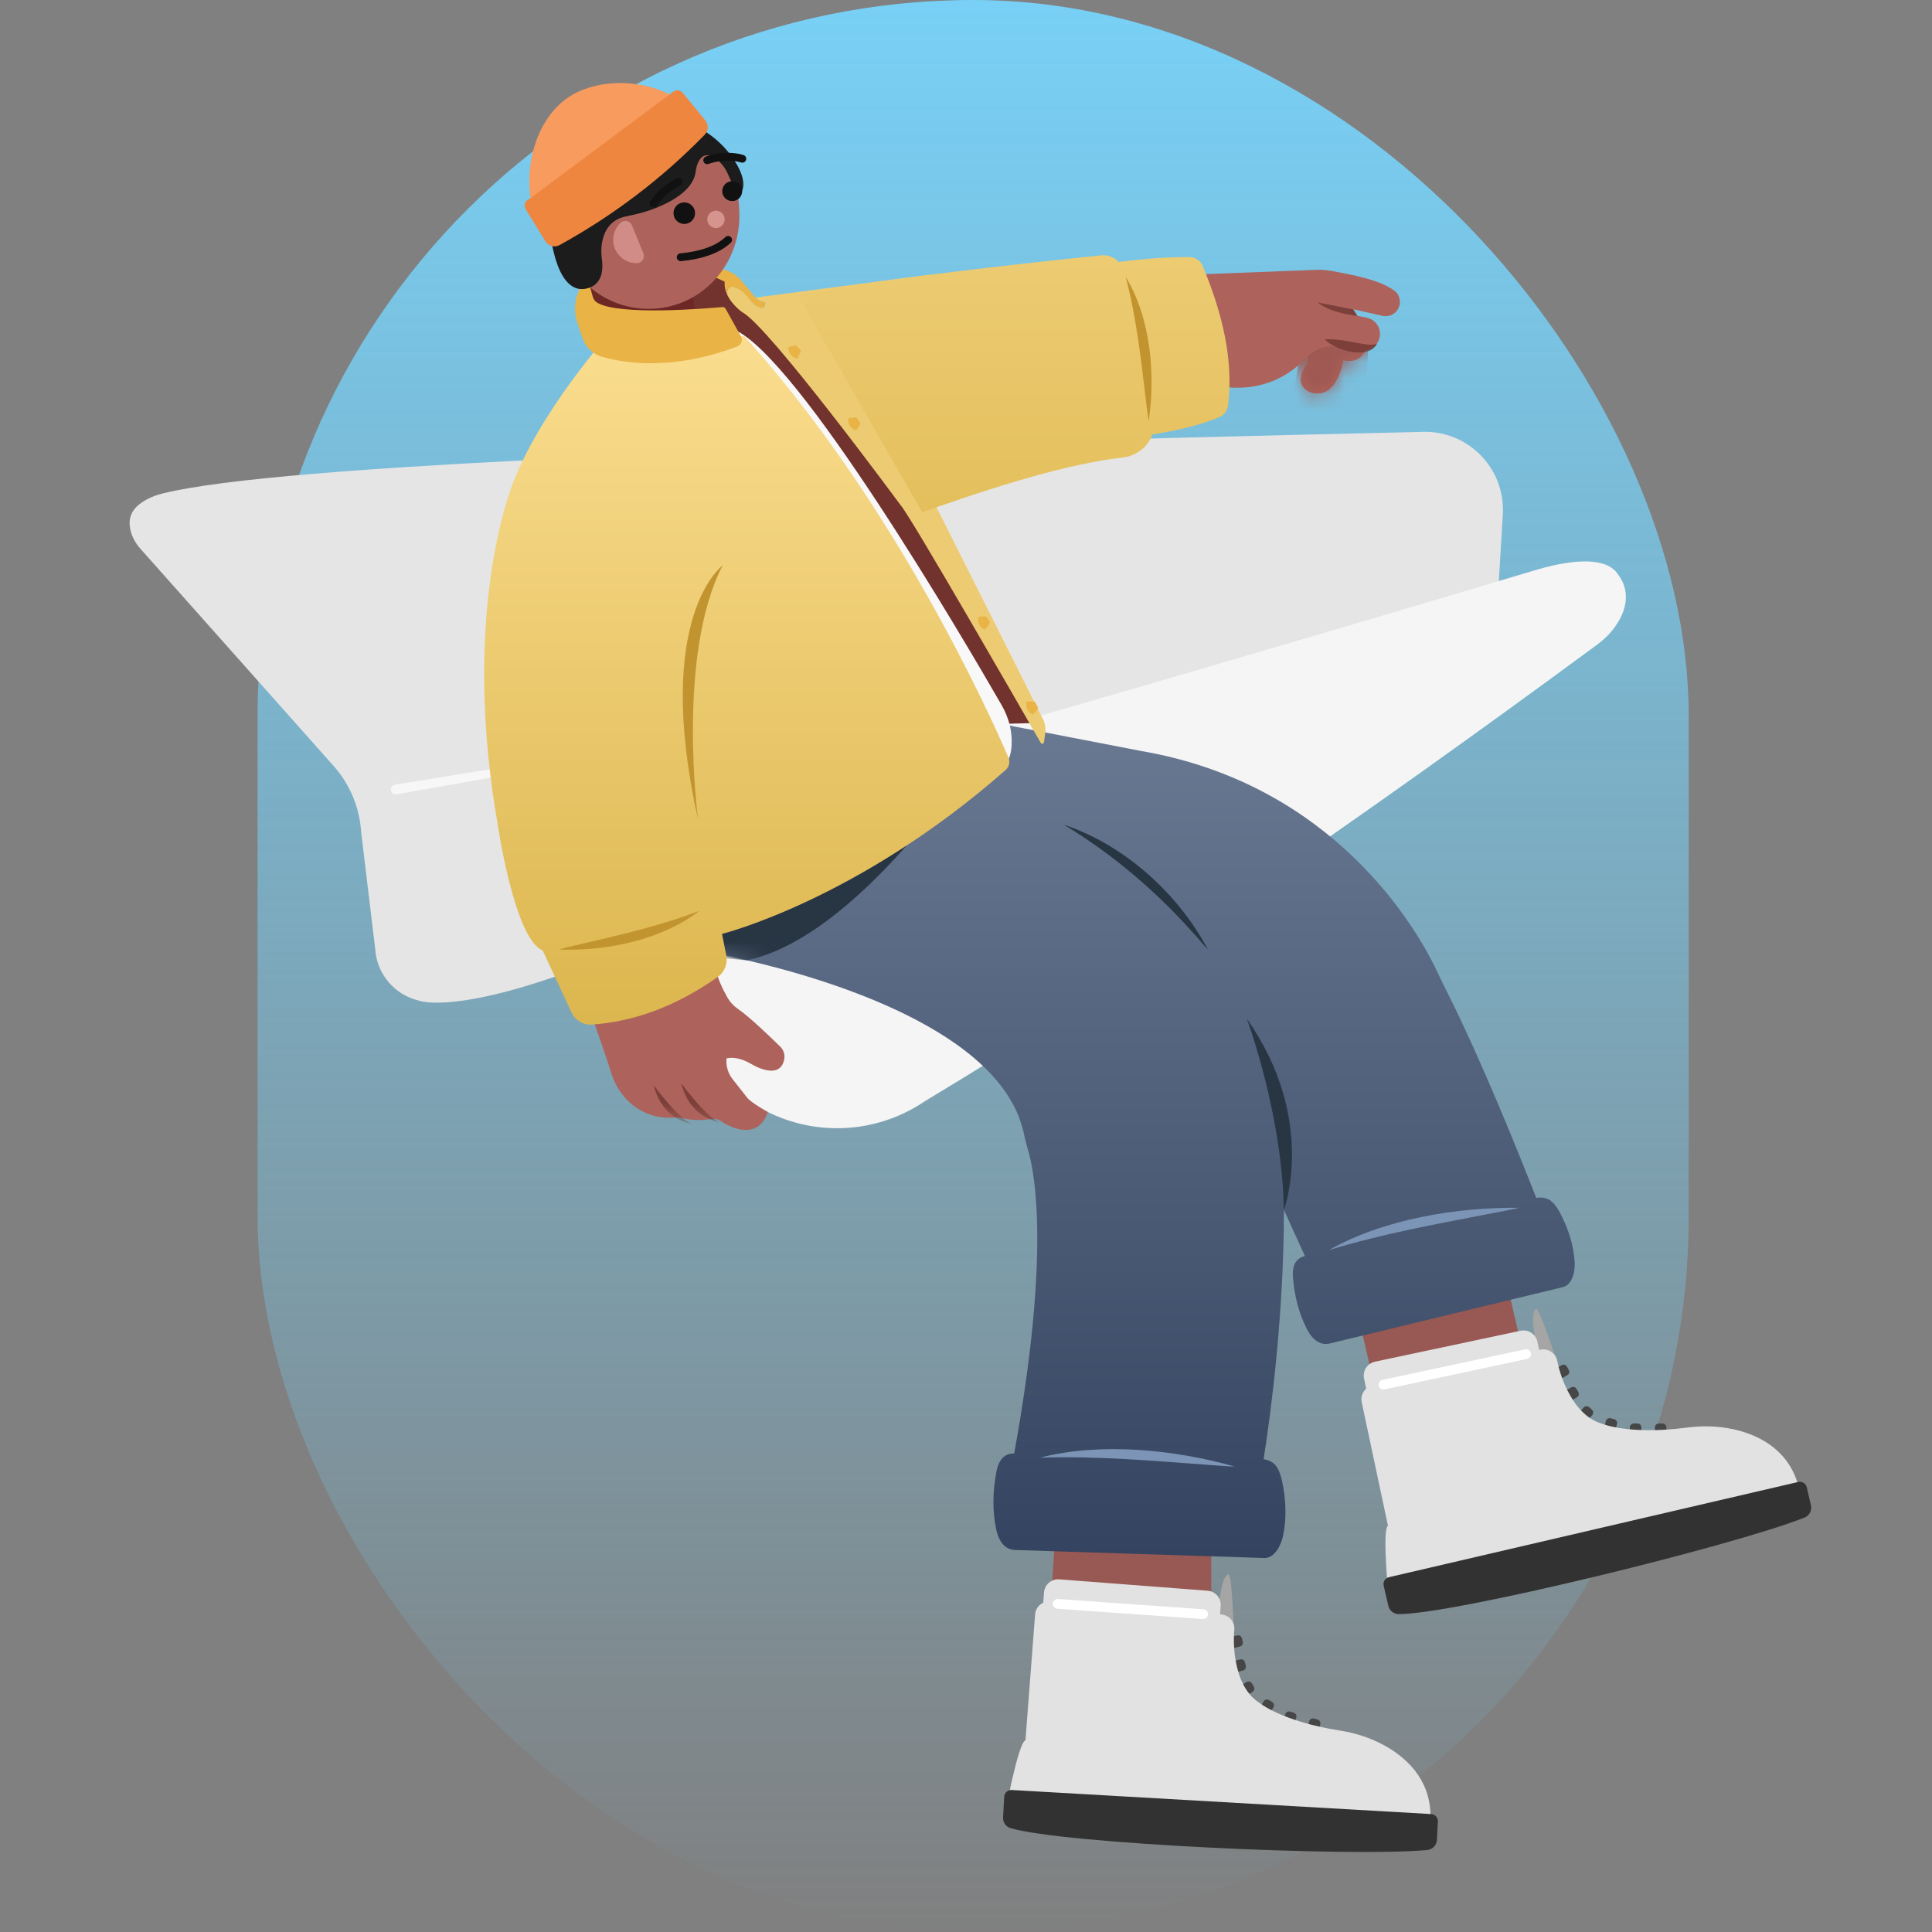 <svg width="120" height="120" viewBox="0 0 120 120" fill="none" xmlns="http://www.w3.org/2000/svg">
<rect x="0" y="0" width="120" height="120" fill="#808080" stroke="none"/>
<rect x="16" width="88.889" height="120" rx="44.444" fill="url(#paint0_linear_3302_53129)"/>
<path d="M86.624 18.071C85.704 17.353 83.795 17.033 82.732 16.834C82.407 16.773 82.077 16.749 81.747 16.761L74 17.059L75.885 24.011C79.401 24.523 81.177 22.142 81.177 22.142C81.378 22.417 81.141 22.654 81.141 22.654C80.17 24.137 81.543 24.411 81.543 24.411C83.099 24.741 83.429 22.378 83.429 22.378C84.411 22.584 84.734 21.941 84.804 21.764C85.234 21.713 85.603 21.398 85.695 20.949C85.809 20.391 85.447 19.847 84.889 19.733L84.309 19.614L84.052 19.209L85.872 19.617C86.376 19.731 86.879 19.386 86.939 18.869C86.939 18.852 86.944 18.833 86.944 18.816C86.969 18.53 86.852 18.243 86.624 18.066V18.071Z" fill="#AD635B"/>
<path d="M88.324 26.826C46.624 27.773 17.409 28.845 10.123 30.645C9.756 30.735 9.4 30.861 9.07 31.046C8.169 31.55 7.92 32.166 8.111 32.962C8.213 33.385 8.439 33.766 8.727 34.091L20.718 47.571C21.732 48.709 22.334 50.155 22.431 51.676L23.305 58.941C23.407 60.559 24.561 61.797 25.993 62.144C25.993 62.144 28.361 63.143 37.125 59.676C39.883 58.584 40.774 57.832 40.701 57.313L92.99 37.864L93.342 31.953C93.512 29.097 91.183 26.717 88.324 26.824V26.826Z" fill="#E5E5E5"/>
<path d="M100.484 35.653C101.404 36.873 100.89 38.113 100.319 38.919C100.004 39.362 99.609 39.743 99.169 40.066C84.706 50.713 70.663 60.45 57.44 68.401C54.387 70.475 50.423 70.635 47.215 68.816L41.521 65.586L44.772 63.999L31.84 53.617C59.533 46.2 95.127 35.478 95.484 35.376C98.107 34.619 99.676 34.765 100.339 35.471L100.484 35.653Z" fill="#F5F5F5"/>
<path opacity="0.7" d="M24.529 48.739L62.963 42.489C63.007 42.479 63.022 42.555 62.975 42.559L24.631 49.336C24.252 49.399 24.119 48.817 24.529 48.739Z" fill="white"/>
<path d="M75.232 101.169L65.199 100.693L65.638 93.773H75.232V101.169Z" fill="#985853"/>
<path d="M44.105 19.894C44.105 19.894 45.61 18.593 47.915 21.155L45.607 17.603C45.607 17.603 41.597 15.48 40.59 18.026C40.59 18.026 41.687 19.814 44.105 19.894Z" fill="#72322D"/>
<path d="M45.894 17.967C46.132 18.115 46.334 18.317 46.501 18.542C46.695 18.804 47.057 19.192 47.45 19.12L47.559 18.778C47.559 18.778 47.115 18.715 46.923 18.484L46.059 17.443C45.712 17.026 45.215 16.744 44.674 16.71C44.068 16.672 43.922 16.985 43.922 16.985L45.011 17.497C44.987 17.761 45.038 18.008 45.13 18.234C45.159 17.904 45.322 17.613 45.894 17.97V17.967Z" fill="#E9B346"/>
<path d="M93.18 77.924L83.973 80.066L85.632 87.198L94.839 85.056L93.18 77.924Z" fill="#985853"/>
<mask id="mask0_3302_53129" style="mask-type:luminance" maskUnits="userSpaceOnUse" x="74" y="16" width="13" height="9">
<path d="M86.624 18.079C85.704 17.361 83.795 17.04 82.732 16.841C82.407 16.781 82.077 16.756 81.747 16.769L74 17.067L75.885 24.018C79.401 24.53 81.177 22.15 81.177 22.15C81.378 22.424 81.141 22.662 81.141 22.662C80.17 24.145 81.543 24.419 81.543 24.419C83.099 24.749 83.429 22.386 83.429 22.386C84.411 22.592 84.734 21.949 84.804 21.772C85.234 21.721 85.603 21.405 85.695 20.956C85.809 20.398 85.447 19.855 84.889 19.741L84.309 19.622L84.052 19.217L85.872 19.624C86.376 19.738 86.879 19.394 86.939 18.877C86.939 18.86 86.944 18.841 86.944 18.824C86.969 18.537 86.852 18.251 86.624 18.074V18.079Z" fill="white"/>
</mask>
<g mask="url(#mask0_3302_53129)">
<path d="M80.619 22.72C80.619 22.72 81.88 21.087 83.212 21.618C83.212 21.618 84.336 22.067 84.969 21.766L84.806 25.575H80.16L80.616 22.72H80.619Z" fill="#9F5852"/>
</g>
<path d="M64.367 44.909L58.898 45.03L43.957 18.617L48.962 20.083C48.962 20.083 63.098 40.736 64.367 44.909Z" fill="#72322D"/>
<path d="M97.809 78.439C97.749 77.357 97.421 76.331 96.902 75.343C96.819 75.186 96.725 75.03 96.616 74.889C96.407 74.615 96.21 74.453 95.876 74.399C95.725 74.375 95.57 74.38 95.419 74.404C94.391 71.779 92.061 65.968 89.97 61.792C89.698 61.251 89.436 60.708 89.174 60.162C87.973 57.677 82.861 48.697 70.861 46.642L56.458 43.859C56.458 43.859 40.714 56.163 43.924 59.14C43.924 59.14 44.887 59.298 46.389 59.645C51.336 60.79 62.128 63.983 63.572 70.309C63.657 70.677 63.739 71.044 63.846 71.403C64.273 72.825 65.251 77.879 62.992 90.282H62.977C62.373 90.267 62.039 90.682 61.895 91.376C61.653 92.643 61.636 93.839 61.869 94.96C61.92 95.205 61.992 95.448 62.116 95.666C62.315 96.013 62.609 96.263 63.062 96.273L78.547 96.77C78.935 96.777 79.224 96.46 79.411 96.142C79.517 95.96 79.641 95.635 79.685 95.426C79.923 94.3 79.879 93.157 79.634 92.002C79.595 91.816 79.542 91.633 79.474 91.456C79.34 91.117 79.188 90.896 78.867 90.746C78.746 90.69 78.617 90.656 78.486 90.634C78.94 87.72 79.746 81.635 79.746 75.147L81.053 78.017L81.031 78.022C80.469 78.165 80.262 78.624 80.304 79.293C80.396 80.504 80.682 81.596 81.177 82.554C81.286 82.765 81.415 82.967 81.585 83.132C81.856 83.396 82.191 83.549 82.614 83.442L97.089 79.941C97.45 79.849 97.637 79.485 97.732 79.15C97.785 78.956 97.819 78.631 97.807 78.43L97.809 78.439Z" fill="url(#paint1_linear_3302_53129)"/>
<path d="M66.086 51.227C69.854 52.488 73.166 55.49 75.027 58.974C74.675 58.61 74.369 58.217 74.027 57.855C71.715 55.276 69.056 53.022 66.086 51.227Z" fill="#283543"/>
<path d="M64.765 44.641L58.166 31.502L57.768 17.059L46.93 18.48C47.121 18.711 47.565 18.774 47.565 18.774L47.456 19.116C47.063 19.189 46.704 18.801 46.508 18.539C46.34 18.313 46.141 18.112 45.901 17.964C45.326 17.607 45.166 17.898 45.137 18.228C45.423 18.929 46.107 19.395 46.107 19.395C47.738 20.237 55.958 31.405 55.958 31.405C56.545 32.044 63.492 44.136 64.642 46.138C64.695 46.23 64.831 46.201 64.846 46.097L64.921 45.536C64.962 45.228 64.911 44.915 64.77 44.639L64.765 44.641Z" fill="#ECCB72"/>
<path d="M74.705 16.518C74.566 16.186 74.246 15.97 73.885 15.968C72.509 15.958 71.036 16.072 69.491 16.271C69.214 15.977 68.814 15.815 68.394 15.859C62.039 16.514 53.55 17.479 49.559 18.341L57.284 31.817C61.913 30.171 66.431 28.784 69.731 28.417C70.594 28.323 71.301 27.747 71.58 26.981C73.144 26.745 74.625 26.379 75.743 25.906C76.037 25.782 76.233 25.508 76.275 25.193C76.626 22.39 75.942 19.496 74.7 16.518H74.705Z" fill="url(#paint2_linear_3302_53129)"/>
<path d="M62.272 47.546C62.272 47.546 62.782 47.437 62.835 46.24C62.874 45.389 62.646 44.547 62.221 43.809C59.875 39.733 49.556 22.111 45.574 20.461L62.272 47.546Z" fill="#F8F8F8"/>
<mask id="mask1_3302_53129" style="mask-type:luminance" maskUnits="userSpaceOnUse" x="43" y="43" width="55" height="54">
<path d="M97.805 78.439C97.745 77.357 97.417 76.331 96.898 75.343C96.816 75.186 96.721 75.03 96.612 74.889C96.403 74.615 96.207 74.453 95.872 74.399C95.721 74.375 95.566 74.38 95.415 74.404C94.387 71.779 92.058 65.968 89.966 61.792C89.694 61.251 89.432 60.708 89.17 60.162C87.969 57.677 82.857 48.697 70.857 46.642L56.454 43.859C56.454 43.859 40.71 56.163 43.92 59.14C43.92 59.14 44.883 59.298 46.385 59.645C51.332 60.79 62.124 63.983 63.568 70.309C63.653 70.677 63.736 71.044 63.842 71.403C64.269 72.825 65.247 77.879 62.988 90.282H62.974C62.37 90.267 62.035 90.682 61.892 91.376C61.649 92.643 61.632 93.839 61.865 94.96C61.916 95.205 61.989 95.448 62.112 95.666C62.311 96.013 62.605 96.263 63.059 96.273L78.543 96.77C78.931 96.777 79.22 96.46 79.407 96.142C79.514 95.96 79.637 95.635 79.681 95.426C79.919 94.3 79.875 93.157 79.63 92.002C79.591 91.816 79.538 91.633 79.47 91.456C79.337 91.117 79.184 90.896 78.863 90.746C78.742 90.69 78.614 90.656 78.483 90.634C78.936 87.72 79.742 81.635 79.742 75.147L81.049 78.017L81.028 78.022C80.465 78.165 80.258 78.624 80.3 79.293C80.392 80.504 80.678 81.596 81.173 82.554C81.282 82.765 81.411 82.967 81.581 83.132C81.853 83.396 82.187 83.549 82.61 83.442L97.085 79.941C97.446 79.849 97.633 79.485 97.728 79.15C97.781 78.956 97.815 78.631 97.803 78.43L97.805 78.439Z" fill="white"/>
</mask>
<g mask="url(#mask1_3302_53129)">
<path d="M60.152 47.547C60.152 47.547 53.208 58.206 46.388 59.647L44.369 59.45L44.34 57.505L60.154 47.547H60.152Z" fill="#283543"/>
</g>
<path d="M69.918 17.199C71.468 19.732 71.784 23.248 71.347 26.14C71.277 25.759 71.238 25.381 71.192 25.005C70.876 22.382 70.593 19.766 69.918 17.199Z" fill="#C2942F"/>
<path d="M97.439 85.083L97.324 84.886C97.257 84.77 97.109 84.73 96.993 84.797L96.415 85.131C96.299 85.198 96.259 85.346 96.326 85.462L96.44 85.66C96.507 85.776 96.656 85.816 96.772 85.749L97.35 85.415C97.466 85.348 97.505 85.2 97.439 85.083Z" fill="#464646"/>
<path d="M98.032 86.462L97.918 86.265C97.851 86.149 97.703 86.109 97.587 86.176L97.009 86.51C96.893 86.577 96.853 86.725 96.92 86.841L97.034 87.039C97.101 87.155 97.249 87.194 97.366 87.127L97.943 86.794C98.059 86.727 98.099 86.578 98.032 86.462Z" fill="#464646"/>
<path d="M98.879 87.56L98.71 87.406C98.611 87.316 98.458 87.322 98.368 87.421L97.918 87.914C97.827 88.013 97.834 88.166 97.933 88.257L98.101 88.41C98.2 88.501 98.354 88.494 98.444 88.395L98.894 87.903C98.985 87.804 98.978 87.65 98.879 87.56Z" fill="#464646"/>
<path d="M100.263 88.15L100.043 88.091C99.913 88.056 99.78 88.132 99.746 88.262L99.572 88.906C99.537 89.035 99.614 89.168 99.743 89.203L99.963 89.263C100.093 89.297 100.226 89.221 100.261 89.091L100.434 88.447C100.469 88.318 100.392 88.185 100.263 88.15Z" fill="#464646"/>
<path d="M101.705 88.414H101.477C101.343 88.414 101.234 88.523 101.234 88.657V89.324C101.234 89.458 101.343 89.567 101.477 89.567H101.705C101.839 89.567 101.948 89.458 101.948 89.324V88.657C101.948 88.523 101.839 88.414 101.705 88.414Z" fill="#464646"/>
<path d="M103.26 88.414H103.032C102.898 88.414 102.789 88.523 102.789 88.657V89.324C102.789 89.458 102.898 89.567 103.032 89.567H103.26C103.394 89.567 103.502 89.458 103.502 89.324V88.657C103.502 88.523 103.394 88.414 103.26 88.414Z" fill="#464646"/>
<path d="M95.447 81.309C95.447 81.309 94.496 81.115 96.474 87.363L96.784 84.796C96.784 84.796 95.717 81.552 95.447 81.309Z" fill="#A5A5A5"/>
<path d="M107.608 88.763C106.671 88.561 105.706 88.549 104.757 88.673C101.127 89.148 99.448 88.411 99.448 88.411C97.449 87.802 96.782 84.8 96.782 84.796L96.721 84.512C96.619 84.036 96.153 83.733 95.675 83.832L95.6 83.849L95.491 83.335C95.389 82.859 94.923 82.556 94.445 82.656L85.403 84.577C84.927 84.679 84.624 85.145 84.723 85.623L84.857 86.251C84.629 86.455 84.51 86.771 84.578 87.091L86.208 94.76C85.81 95.054 86.291 99.616 86.291 99.616L111.458 93.768L111.653 92.121C110.976 89.937 109.122 89.085 107.608 88.76V88.763Z" fill="#E2E2E2"/>
<path d="M112.48 93.498C112.555 93.818 112.383 94.141 112.077 94.262C107.599 96.033 90.248 100.275 86.873 100.255C86.567 100.255 86.303 100.042 86.233 99.743L85.942 98.491C85.886 98.253 86.034 98.018 86.271 97.962L111.692 92.047C111.929 91.991 112.165 92.139 112.221 92.377L112.48 93.495V93.498Z" fill="#323232"/>
<path d="M77.193 101.977L77.139 101.755C77.108 101.625 76.977 101.545 76.846 101.577L76.198 101.734C76.067 101.765 75.987 101.896 76.019 102.027L76.073 102.248C76.104 102.379 76.236 102.459 76.366 102.427L77.014 102.27C77.144 102.238 77.224 102.107 77.193 101.977Z" fill="#464646"/>
<path d="M77.38 103.469L77.327 103.248C77.295 103.117 77.164 103.037 77.034 103.069L76.385 103.226C76.255 103.258 76.175 103.389 76.207 103.519L76.26 103.741C76.292 103.871 76.423 103.951 76.553 103.919L77.202 103.762C77.332 103.731 77.412 103.599 77.38 103.469Z" fill="#464646"/>
<path d="M77.877 104.754L77.758 104.559C77.689 104.444 77.54 104.408 77.425 104.477L76.855 104.823C76.74 104.892 76.703 105.042 76.773 105.156L76.891 105.351C76.96 105.466 77.109 105.502 77.224 105.433L77.795 105.087C77.909 105.018 77.946 104.869 77.877 104.754Z" fill="#464646"/>
<path d="M79.015 105.714L78.82 105.595C78.706 105.525 78.557 105.561 78.487 105.676L78.138 106.245C78.068 106.359 78.104 106.508 78.219 106.578L78.413 106.697C78.527 106.767 78.677 106.731 78.747 106.617L79.095 106.048C79.165 105.934 79.129 105.784 79.015 105.714Z" fill="#464646"/>
<path d="M80.35 106.375L80.131 106.311C80.003 106.273 79.868 106.346 79.83 106.475L79.642 107.115C79.604 107.244 79.678 107.379 79.806 107.416L80.025 107.481C80.154 107.518 80.288 107.445 80.326 107.316L80.514 106.676C80.552 106.548 80.479 106.413 80.35 106.375Z" fill="#464646"/>
<path d="M81.838 106.805L81.62 106.74C81.491 106.703 81.356 106.776 81.318 106.905L81.13 107.545C81.092 107.673 81.166 107.808 81.294 107.846L81.513 107.91C81.642 107.948 81.777 107.875 81.814 107.746L82.003 107.106C82.04 106.977 81.967 106.842 81.838 106.805Z" fill="#464646"/>
<path d="M76.343 97.792C76.343 97.792 75.484 97.336 75.62 103.889L76.641 101.514C76.641 101.514 76.532 98.103 76.343 97.792Z" fill="#A5A5A5"/>
<path d="M85.913 108.374C85.071 107.918 84.147 107.632 83.203 107.484C79.588 106.918 78.183 105.737 78.183 105.737C76.436 104.589 76.645 101.522 76.645 101.515L76.666 101.224C76.703 100.739 76.341 100.316 75.856 100.278L75.778 100.273L75.82 99.749C75.856 99.263 75.495 98.841 75.009 98.802L65.792 98.096C65.307 98.06 64.884 98.421 64.846 98.907L64.797 99.547C64.52 99.678 64.317 99.945 64.292 100.273L63.693 108.09C63.227 108.26 62.402 112.773 62.402 112.773L88.199 114.263L88.851 112.737C88.817 110.451 87.279 109.112 85.918 108.372L85.913 108.374Z" fill="#E2E2E2"/>
<path d="M89.246 114.289C89.226 114.616 88.972 114.878 88.644 114.91C83.847 115.346 66.004 114.519 62.773 113.551C62.479 113.464 62.285 113.187 62.302 112.879L62.375 111.595C62.389 111.353 62.598 111.166 62.84 111.18L88.896 112.675C89.139 112.69 89.326 112.898 89.311 113.141L89.246 114.289Z" fill="#323232"/>
<path d="M77.449 63.289C77.449 63.289 79.647 69.197 79.745 75.154C79.745 75.154 81.843 69.539 77.449 63.289Z" fill="#283543"/>
<path d="M48.459 65.006C47.886 64.443 46.576 63.177 45.865 62.689C45.579 62.492 45.341 62.24 45.171 61.939C44.894 61.452 44.533 60.707 44.383 59.957C44.383 59.957 36.509 61.563 36.492 62.381C36.492 62.381 37.324 64.63 37.97 66.659C38.176 67.306 38.521 67.906 39.008 68.379C39.62 68.976 40.576 69.529 41.976 69.412C42.109 69.4 42.242 69.405 42.373 69.442C42.66 69.522 43.293 69.643 44.15 69.502C44.378 69.463 44.611 69.514 44.8 69.645C45.455 70.099 47.112 70.817 47.687 69.07C47.687 69.07 46.547 68.422 46.389 68.153C46.389 68.153 45.901 67.53 45.508 67.035C45.222 66.673 45.084 66.217 45.123 65.758V65.739C45.508 65.652 46.015 65.71 46.673 66.091C46.673 66.091 48.444 67.195 48.711 65.787C48.764 65.504 48.67 65.21 48.464 65.009L48.459 65.006Z" fill="#AD635B"/>
<path d="M62.469 47.815C62.683 47.625 62.751 47.32 62.639 47.058C61.533 44.488 55.579 31.228 46.237 20.89L37.877 20.684C37.877 20.684 33.373 25.738 31.762 30.277C30.396 34.128 29.236 41.518 30.884 51.039C30.884 51.039 31.93 58.321 33.708 59.036L35.494 62.877C35.722 63.367 36.227 63.678 36.765 63.639C39.366 63.457 41.972 62.521 44.583 60.679C45.007 60.38 45.211 59.854 45.112 59.344L44.845 58.005L44.874 57.998C44.874 57.998 53.283 55.904 62.472 47.817L62.469 47.815Z" fill="url(#paint3_linear_3302_53129)"/>
<path d="M44.885 35.117C44.885 35.117 40.539 38.291 43.356 50.893C43.356 50.893 42.002 40.683 44.885 35.117Z" fill="#C2942F"/>
<path d="M43.08 17.519C43.08 17.519 42.958 19.058 43.337 20.242L37.453 20.084L36.281 18.718L36.842 16.398L43.08 17.522V17.519Z" fill="#6D2826"/>
<path d="M45.924 13.549C45.851 16.66 43.403 19.183 40.29 19.183C37.177 19.183 34.656 16.662 34.656 13.549C34.656 10.436 37.277 6.988 40.387 6.988C43.498 6.988 46.009 9.917 45.924 13.549Z" fill="#AD635B"/>
<path d="M44.471 14.168C44.77 14.168 45.012 13.926 45.012 13.627C45.012 13.328 44.77 13.086 44.471 13.086C44.172 13.086 43.93 13.328 43.93 13.627C43.93 13.926 44.172 14.168 44.471 14.168Z" fill="#D5948E"/>
<path d="M42.276 16.22C42.153 16.22 42.048 16.125 42.036 16.001C42.024 15.868 42.121 15.749 42.255 15.737C43.531 15.615 44.475 15.273 45.059 14.723C45.156 14.63 45.309 14.635 45.401 14.732C45.494 14.829 45.489 14.985 45.392 15.074C44.727 15.7 43.686 16.086 42.301 16.22C42.293 16.22 42.286 16.22 42.276 16.22Z" fill="#111111"/>
<path d="M36.415 16.984L35.928 18.127C35.683 18.697 35.649 19.335 35.828 19.93C35.94 20.296 36.076 20.716 36.217 21.085C36.413 21.597 36.83 21.992 37.357 22.148C38.696 22.546 41.71 23.065 45.791 21.517C46.043 21.422 46.152 21.124 46.021 20.888L45.072 19.183C45.031 19.107 44.949 19.061 44.861 19.071C43.91 19.158 38.451 19.624 37.087 18.797C36.952 18.714 36.859 18.576 36.816 18.423L36.415 16.984Z" fill="#E9B346"/>
<path d="M38.092 15.029C38.15 15.696 38.686 16.252 39.351 16.334C39.424 16.344 39.494 16.346 39.564 16.344C39.873 16.337 40.079 16.021 39.962 15.735L39.254 13.998C39.137 13.711 38.771 13.631 38.545 13.84C38.235 14.131 38.05 14.556 38.092 15.027V15.029Z" fill="#D18C87"/>
<path d="M34.093 13.625C34.093 13.625 34.267 17.623 35.941 17.939C36.092 17.968 36.247 17.96 36.398 17.931C36.854 17.844 37.606 17.478 37.37 15.978C37.37 15.978 37.06 13.823 38.86 13.445C39.409 13.331 39.955 13.21 40.479 13.018C41.599 12.605 43.07 11.846 43.211 10.652C43.211 10.652 43.378 9.068 44.482 9.873C44.797 10.104 45.035 10.422 45.195 10.776L45.833 12.186C45.833 12.186 46.717 11.686 45.62 9.973C45.178 9.284 44.591 8.699 43.914 8.241C42.771 7.464 40.765 6.423 39.04 7.209C36.453 8.384 33.413 8.238 34.093 13.629V13.625Z" fill="#1C1C1C"/>
<path d="M35.883 5.713C33.617 6.773 32.583 9.718 32.952 12.297C35.844 10.704 38.724 8.517 41.592 5.858C39.777 4.975 37.569 4.924 35.883 5.713Z" fill="#F79B5E"/>
<path d="M32.953 12.3L32.798 12.397C32.592 12.525 32.529 12.795 32.655 13.001L33.875 14.988C34.06 15.287 34.445 15.393 34.754 15.223C38.099 13.382 41.108 11.096 43.774 8.364C44.007 8.124 44.022 7.746 43.811 7.486L42.416 5.775C42.268 5.593 42.001 5.559 41.814 5.7L41.598 5.86L32.958 12.3H32.953Z" fill="#EF863F"/>
<path d="M42.502 13.91C42.871 13.91 43.171 13.61 43.171 13.24C43.171 12.87 42.871 12.57 42.502 12.57C42.132 12.57 41.832 12.87 41.832 13.24C41.832 13.61 42.132 13.91 42.502 13.91Z" fill="#111111"/>
<path d="M45.478 12.491C45.82 12.491 46.097 12.214 46.097 11.873C46.097 11.531 45.82 11.254 45.478 11.254C45.136 11.254 44.859 11.531 44.859 11.873C44.859 12.214 45.136 12.491 45.478 12.491Z" fill="#111111"/>
<path d="M43.925 10.197C43.826 10.197 43.731 10.134 43.697 10.035C43.653 9.909 43.719 9.77 43.845 9.724C44.765 9.399 45.653 9.462 46.179 9.63C46.308 9.671 46.378 9.807 46.337 9.935C46.296 10.064 46.16 10.132 46.031 10.093C45.602 9.955 44.813 9.897 44.008 10.183C43.981 10.193 43.954 10.197 43.928 10.197H43.925Z" fill="#111111"/>
<path d="M60.752 38.395C60.74 38.555 60.764 38.866 61.087 39.069C61.133 39.099 61.194 39.084 61.228 39.043L61.453 38.761C61.48 38.727 61.485 38.679 61.466 38.64L61.31 38.351C61.291 38.315 61.255 38.293 61.213 38.293H60.861C60.803 38.293 60.755 38.337 60.752 38.395Z" fill="#E9B346"/>
<path d="M52.68 26.076C52.684 26.237 52.743 26.542 53.085 26.712C53.133 26.736 53.194 26.717 53.223 26.671L53.417 26.368C53.441 26.331 53.439 26.283 53.417 26.246L53.233 25.974C53.211 25.941 53.17 25.924 53.131 25.926L52.782 25.962C52.723 25.97 52.682 26.018 52.682 26.076H52.68Z" fill="#E9B346"/>
<path d="M48.964 21.66C48.986 21.818 49.073 22.119 49.43 22.253C49.481 22.272 49.539 22.245 49.563 22.197L49.726 21.874C49.745 21.835 49.741 21.787 49.712 21.753L49.501 21.5C49.474 21.469 49.432 21.454 49.394 21.464L49.049 21.537C48.993 21.549 48.955 21.602 48.962 21.66H48.964Z" fill="#E9B346"/>
<path d="M63.745 43.676C63.732 43.836 63.757 44.147 64.079 44.351C64.126 44.38 64.186 44.365 64.22 44.324L64.446 44.042C64.472 44.008 64.477 43.96 64.458 43.921L64.303 43.633C64.283 43.596 64.247 43.574 64.206 43.574H63.854C63.795 43.574 63.747 43.618 63.745 43.676Z" fill="#E9B346"/>
<path d="M40.589 12.872C40.54 12.872 40.492 12.857 40.45 12.828C40.341 12.751 40.315 12.6 40.392 12.491C40.819 11.884 41.372 11.406 42.04 11.076C42.158 11.016 42.304 11.067 42.365 11.186C42.425 11.305 42.374 11.45 42.256 11.511C41.654 11.809 41.176 12.222 40.79 12.77C40.744 12.838 40.669 12.872 40.591 12.872H40.589Z" fill="#111111"/>
<path d="M43.442 56.57C41.096 58.39 37.639 59.091 34.715 58.977C35.086 58.866 35.457 58.785 35.826 58.698C38.4 58.096 40.967 57.526 43.442 56.57Z" fill="#C2942F"/>
<path d="M64.606 90.537C68.381 89.564 72.979 90.04 76.703 91.091C76.191 91.076 75.686 91.032 75.182 90.996C71.661 90.736 68.143 90.423 64.606 90.537Z" fill="#7C95B6"/>
<path d="M82.538 77.648C85.922 75.721 90.496 74.974 94.359 75.017C93.861 75.139 93.361 75.228 92.864 75.323C89.397 75.993 85.92 76.612 82.535 77.648H82.538Z" fill="#7C95B6"/>
<path d="M74.728 100.559C74.728 100.559 74.713 100.559 74.706 100.559L65.673 99.921C65.505 99.909 65.379 99.764 65.391 99.599C65.404 99.431 65.549 99.305 65.717 99.317L74.75 99.955C74.917 99.968 75.043 100.113 75.031 100.278C75.019 100.438 74.885 100.559 74.728 100.559Z" fill="white"/>
<path d="M85.935 86.305C85.794 86.305 85.668 86.208 85.639 86.065C85.605 85.903 85.71 85.74 85.872 85.706L94.726 83.811C94.888 83.777 95.051 83.882 95.085 84.044C95.119 84.207 95.014 84.369 94.852 84.403L85.998 86.298C85.977 86.303 85.955 86.305 85.935 86.305Z" fill="white"/>
<path opacity="0.7" d="M81.842 18.785C81.842 18.785 82.466 19.401 84.307 19.622L84.05 19.22L81.84 18.785H81.842Z" fill="#672F2B"/>
<path opacity="0.7" d="M82.277 21.076C83.129 21.032 83.927 21.251 84.75 21.379C85.022 21.411 85.264 21.459 85.533 21.34C85.029 22.386 82.911 21.748 82.277 21.076Z" fill="#672F2B"/>
<mask id="mask2_3302_53129" style="mask-type:luminance" maskUnits="userSpaceOnUse" x="36" y="59" width="13" height="12">
<path d="M48.455 65.002C47.882 64.439 46.572 63.173 45.861 62.685C45.575 62.489 45.337 62.236 45.167 61.935C44.891 61.448 44.529 60.703 44.379 59.953C44.379 59.953 36.505 61.559 36.488 62.377C36.488 62.377 37.321 64.626 37.966 66.655C38.172 67.302 38.517 67.902 39.004 68.375C39.616 68.972 40.572 69.525 41.972 69.409C42.105 69.396 42.239 69.401 42.37 69.438C42.656 69.518 43.289 69.639 44.146 69.498C44.374 69.459 44.607 69.51 44.796 69.641C45.451 70.095 47.045 70.971 47.62 69.224C47.62 69.224 46.543 68.418 46.385 68.149C46.385 68.149 45.897 67.526 45.504 67.031C45.218 66.669 45.08 66.213 45.119 65.754V65.735C45.504 65.648 46.011 65.706 46.669 66.087C46.669 66.087 48.44 67.191 48.707 65.784C48.76 65.5 48.666 65.206 48.46 65.005L48.455 65.002Z" fill="white"/>
</mask>
<g mask="url(#mask2_3302_53129)">
<path opacity="0.7" d="M40.594 67.391C40.594 67.391 42.401 69.875 43.156 69.829C43.156 69.829 41.203 69.759 40.594 67.391Z" fill="#672F2B"/>
<path opacity="0.7" d="M42.309 67.277C42.309 67.277 44.116 69.762 44.871 69.716C44.871 69.716 42.918 69.645 42.309 67.277Z" fill="#672F2B"/>
</g>
<defs>
<linearGradient id="paint0_linear_3302_53129" x1="60.444" y1="0" x2="60.444" y2="120" gradientUnits="userSpaceOnUse">
<stop stop-color="#78D0F6"/>
<stop offset="1" stop-color="#78D0F6" stop-opacity="0"/>
</linearGradient>
<linearGradient id="paint1_linear_3302_53129" x1="70.651" y1="43.859" x2="70.651" y2="96.77" gradientUnits="userSpaceOnUse">
<stop stop-color="#6B7A93"/>
<stop offset="1" stop-color="#34435F"/>
</linearGradient>
<linearGradient id="paint2_linear_3302_53129" x1="62.963" y1="15.852" x2="62.963" y2="31.817" gradientUnits="userSpaceOnUse">
<stop stop-color="#ECCB72"/>
<stop offset="1" stop-color="#E4BF5C"/>
</linearGradient>
<linearGradient id="paint3_linear_3302_53129" x1="46.383" y1="20.684" x2="46.383" y2="63.642" gradientUnits="userSpaceOnUse">
<stop stop-color="#FADD8F"/>
<stop offset="1" stop-color="#DCB64E"/>
</linearGradient>
</defs>
</svg>
